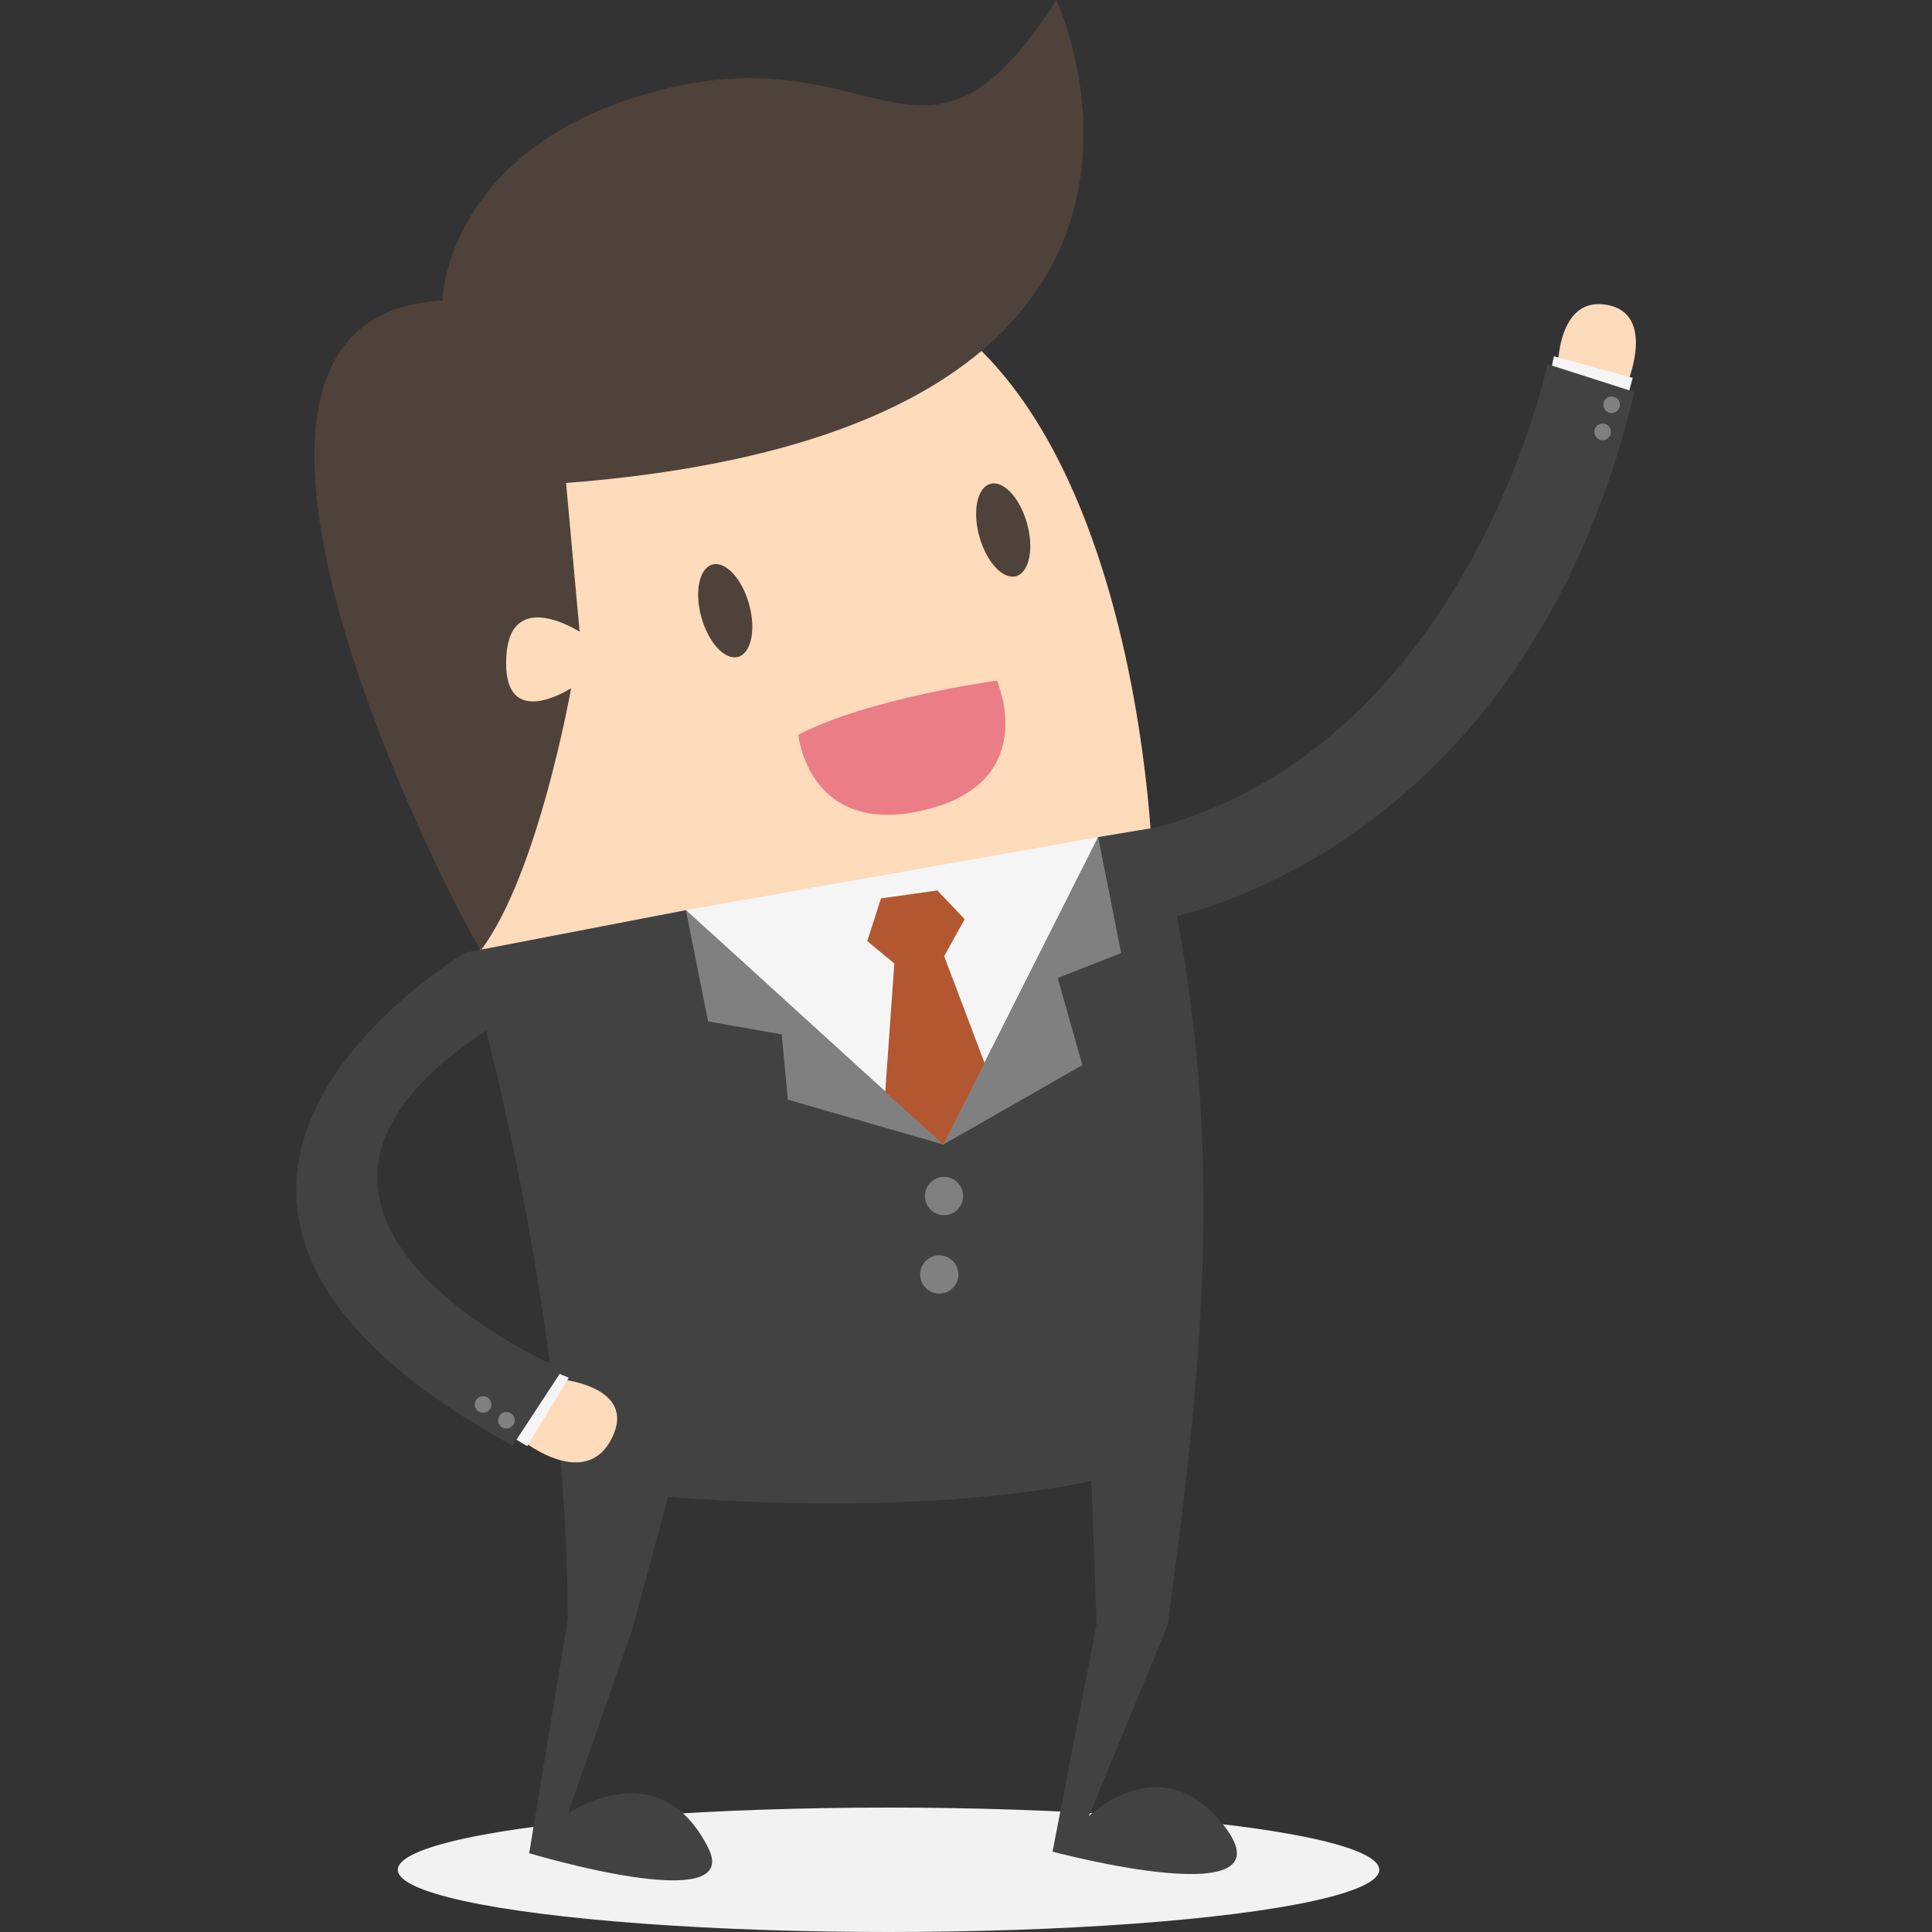 <svg xmlns="http://www.w3.org/2000/svg" viewBox="0 0 100 100"><rect x="0" y="0" width="100" height="100" fill="#333333" stroke="none"/><defs><style>.cls-1{isolation:isolate;}.cls-2{fill:#f2f2f2;mix-blend-mode:multiply;}.cls-3{fill:#fddbbb;}.cls-4{fill:#f5f5f5;}.cls-5{fill:#424242;}.cls-6{fill:gray;}.cls-7{fill:#b35730;}.cls-8{fill:#4f423a;}.cls-9{fill:#eb7d86;}</style></defs><title>icone-estab-_representante</title><g class="cls-1"><g id="Camada_1" data-name="Camada 1"><ellipse class="cls-2" cx="45.99" cy="96.78" rx="25.4" ry="3.22"/><path class="cls-3" d="M84.25,19.78s1.47-3.54-1.07-4-2.54,3.15-2.54,3.15Z"/><polygon class="cls-4" points="80.23 19.41 80.43 18.44 84.51 19.56 84.25 20.51 80.23 19.41"/><path class="cls-5" d="M60.43,47.52s18.4-3.2,24.17-27.23l-4.5-1.44S76,38.41,59.93,42.81Z"/><circle class="cls-6" cx="82.95" cy="22.35" r="0.43" transform="translate(49.26 101.38) rotate(-81.99)"/><circle class="cls-6" cx="83.41" cy="20.95" r="0.43" transform="translate(51.01 100.61) rotate(-81.96)"/><path class="cls-3" d="M25.09,50.1s-8-29.85,10.25-35.22C58.64,8,59.64,44.43,59.64,44.43Z"/><path class="cls-5" d="M59.93,42.81l-3.1.52-8,15.92L35.5,47.11l-11.42,2.2c2.36,8.22,5.3,22,5.31,34.52l-2,12.09s11.08,3.34,9.27-.27c-2.54-5.06-7.26-1.78-7.26-1.78l3.32-9.51,1.86-6.88c14.25,1.09,21.91-.83,21.91-.83l.27,7.42L54.48,95.84s12.88,3.45,8.71-1.55C60,90.46,56.36,94,56.36,94l4.07-9.86C62.54,68.84,63.44,57.27,59.93,42.81Z"/><polygon class="cls-4" points="56.84 43.33 48.83 59.24 35.5 47.11 56.84 43.33"/><polygon class="cls-6" points="56.84 43.33 58.03 49.33 54.75 50.62 56.02 55.13 48.83 59.24 56.84 43.33"/><polygon class="cls-6" points="48.83 59.24 40.78 56.92 40.46 53.54 36.65 52.87 35.5 47.11 48.83 59.24"/><polygon class="cls-7" points="49.93 47.58 48.52 46.09 45.6 46.5 44.89 48.71 46.29 49.87 45.82 56.52 48.83 59.24 50.96 55.02 48.87 49.49 49.93 47.58"/><circle class="cls-6" cx="48.86" cy="61.91" r="0.99" transform="translate(-19.57 22.7) rotate(-21.91)"/><circle class="cls-6" cx="48.61" cy="65.97" r="0.99" transform="translate(-21.1 22.9) rotate(-21.91)"/><path class="cls-8" d="M54.68,0S65.06,22.21,29.3,25L30,32.7s-3.55-2.31-3.79,1.22c-.27,4.07,3.35,1.7,3.35,1.7s-1.69,9.6-4.66,13.55c-.56-.5-17.75-32.83-2-33.61,0-.93.82-7.38,9.43-10.34C45.33.74,47.44,11.34,54.68,0Z"/><ellipse class="cls-8" cx="37.54" cy="31.61" rx="1.28" ry="2.48" transform="translate(-7.12 11.26) rotate(-15.6)"/><ellipse class="cls-8" cx="51.93" cy="27.44" rx="1.28" ry="2.48" transform="translate(-5.47 14.97) rotate(-15.6)"/><path class="cls-9" d="M51.6,35.23s-6.52.87-10.28,2.8c0,0,.52,5.35,6.56,3.89S51.6,35.23,51.6,35.23Z"/><path class="cls-3" d="M27.12,74.62s3.2,2.53,4.55-.18-2.73-3.06-2.73-3.06Z"/><polygon class="cls-4" points="28.54 70.94 29.44 71.31 27.29 74.85 26.44 74.35 28.54 70.94"/><path class="cls-5" d="M24.08,49.31S2.85,61.81,26.53,74.83l2.59-3.95s-18.86-8-3.69-17.71Z"/><circle class="cls-6" cx="25" cy="72.69" r="0.43" transform="translate(-51.62 66.57) rotate(-66.45)"/><circle class="cls-6" cx="26.22" cy="73.5" r="0.43" transform="translate(-51.64 68.14) rotate(-66.42)"/></g></g></svg>